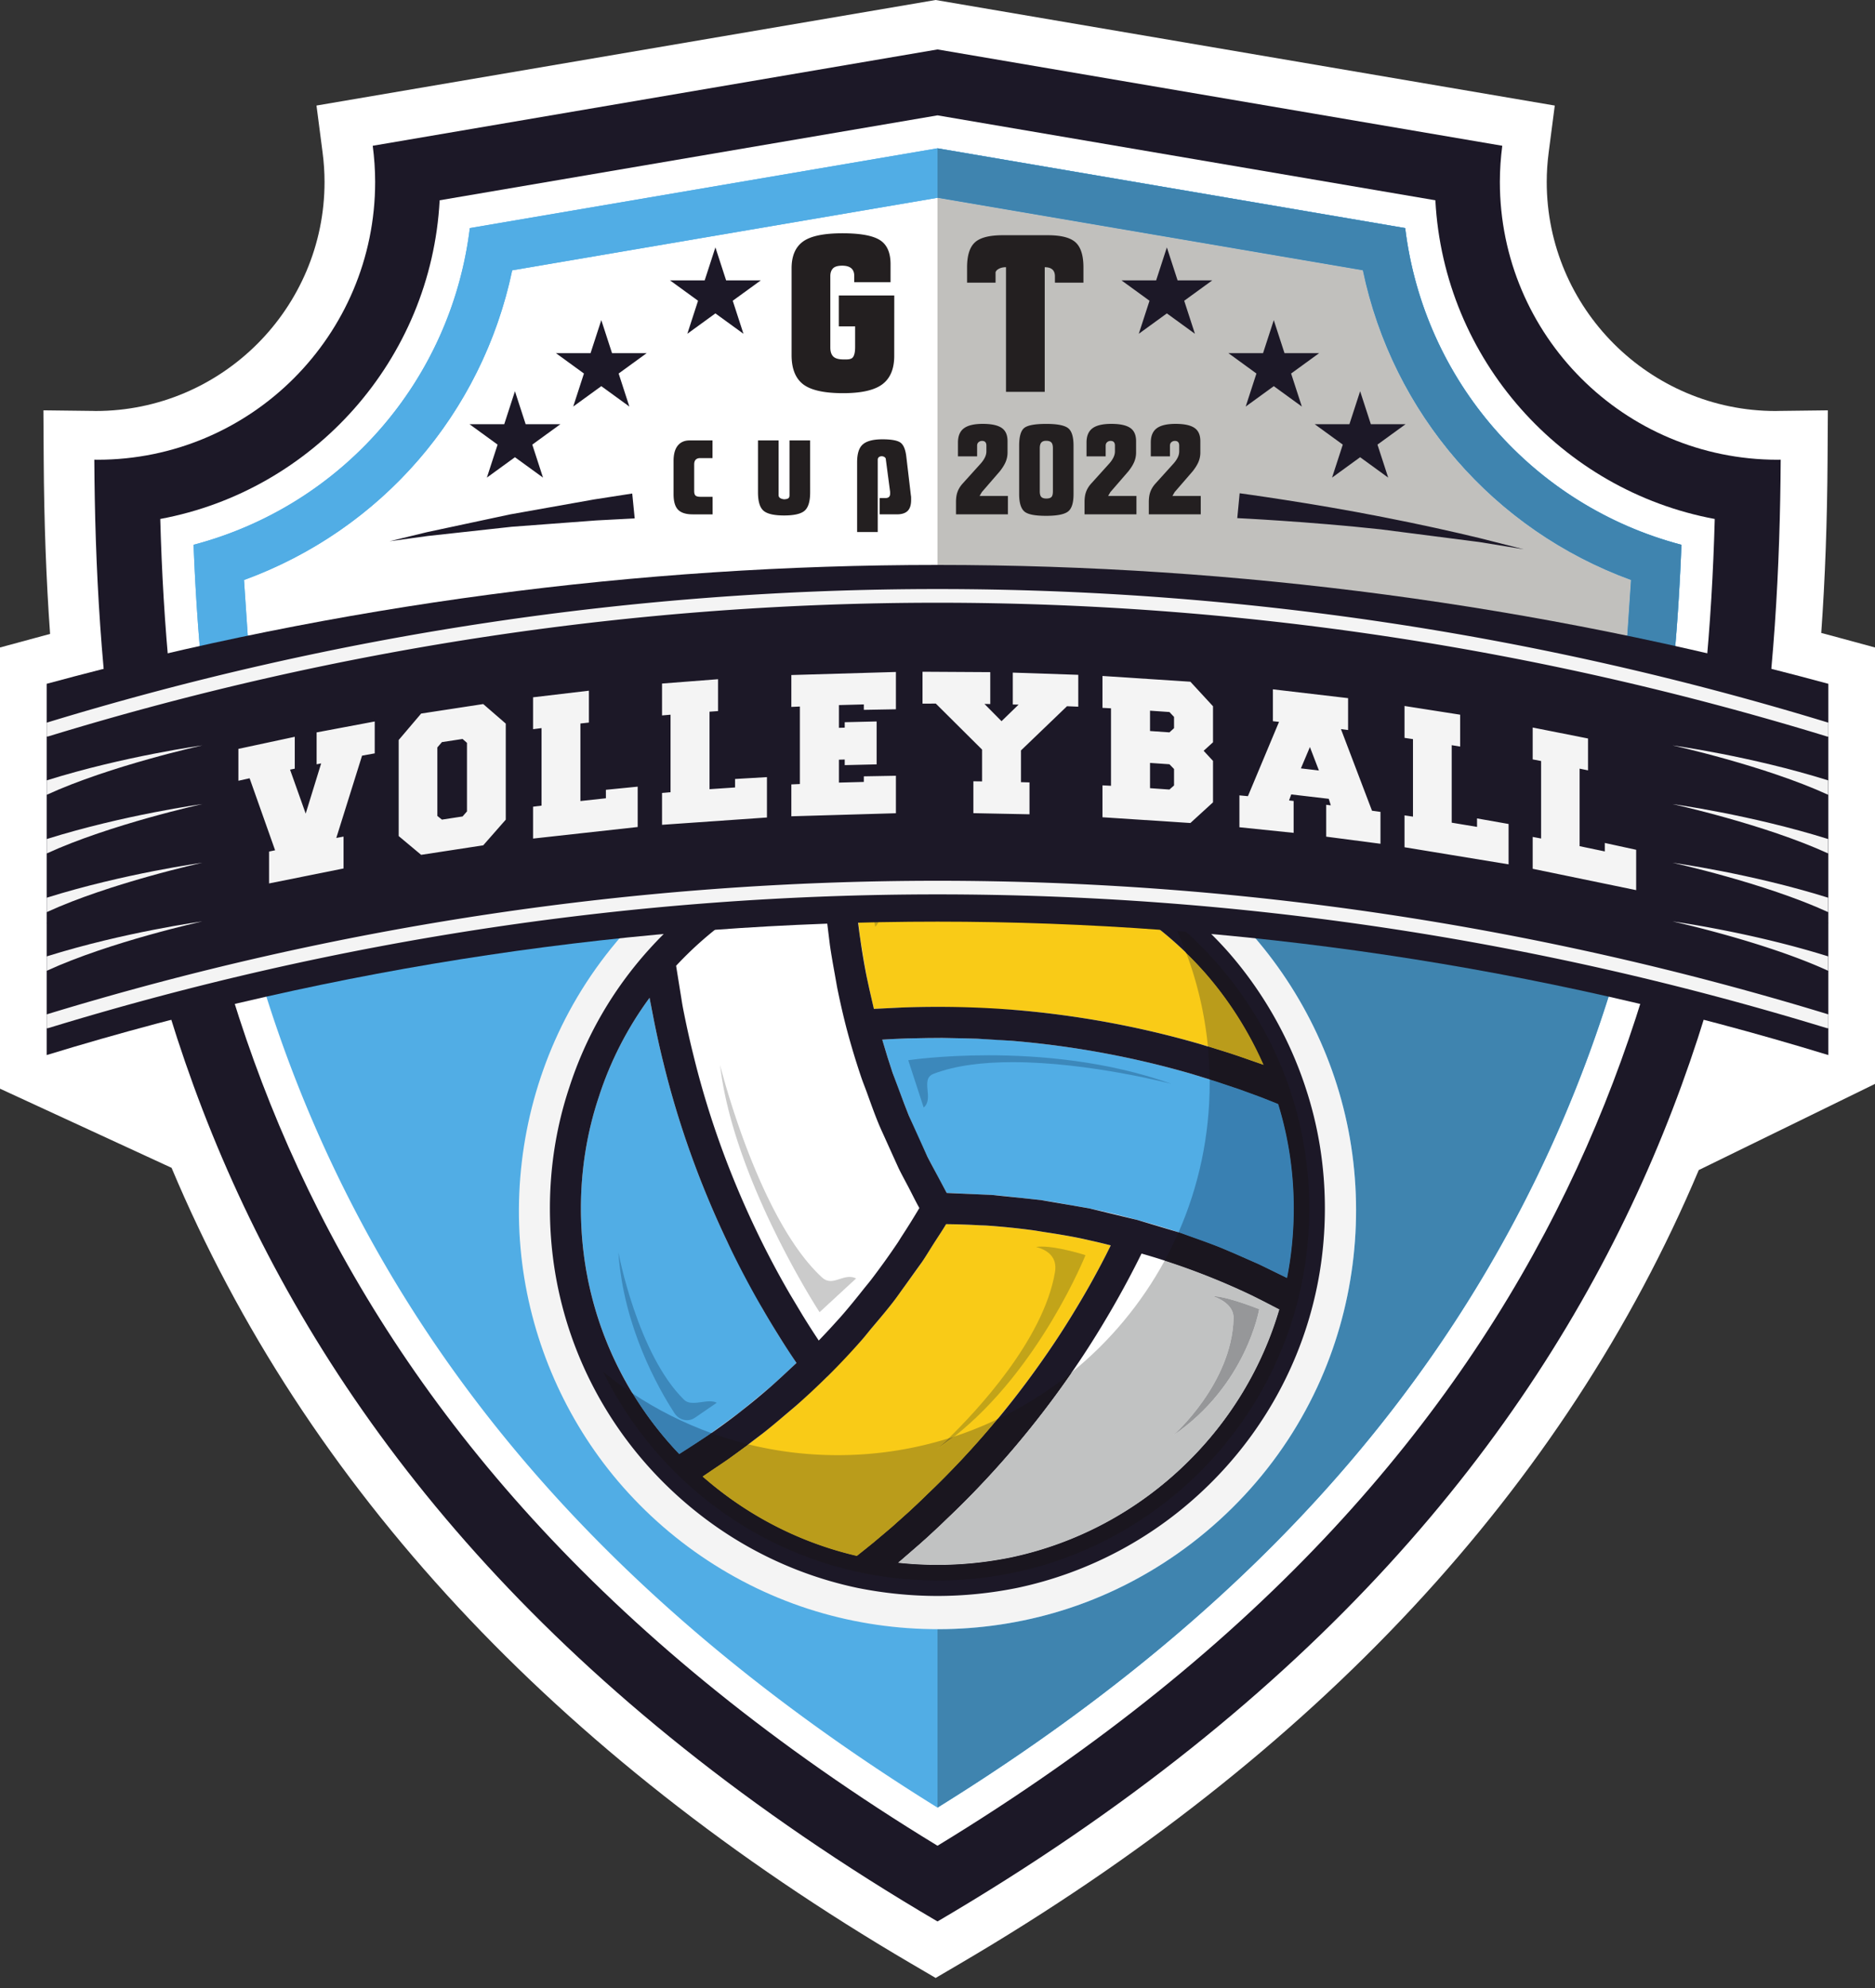 <svg xmlns="http://www.w3.org/2000/svg" xmlns:xlink="http://www.w3.org/1999/xlink" width="150" height="159" viewBox="0 0 150 159" stroke="#000" stroke-linecap="round" stroke-linejoin="round" fill="#fff" fill-rule="evenodd"><rect x="0" y="0" width="150" height="159" fill="#333333" stroke="none"/><g stroke="none" fill-rule="nonzero"><path d="M72.878 157.04C44.332 140.295 24.438 118.89 13.726 93.403L0 87.073V51.786l4.007-1.086c-.313-4.358-.481-8.941-.511-13.912l-.024-3.97 3.968.048.206.006c10.097 0 18.317-8.221 18.317-18.325 0-.773-.052-1.555-.161-2.389l-.483-3.716L74.851 0l49.531 8.443-.483 3.716c-.109.834-.161 1.616-.161 2.389 0 10.103 8.22 18.325 18.323 18.325l.2-.006 3.968-.048-.024 3.97c-.03 4.944-.196 9.501-.505 13.834l1.425.382 2.876.781v34.904l-14.099 6.891c-10.727 25.405-30.596 46.75-59.077 63.458l-1.973 1.157-1.973-1.157"/><path d="M3.742 73.809l16.366-7.818-1.802 15.907zm142.517 0l-16.366-7.818 1.802 15.907z" fill="#2e2d2e"/><path d="M142.21 36.77c-12.272 0-22.221-9.948-22.221-22.221 0-.979.07-1.942.193-2.89L75 3.954 29.818 11.659c.124.947.194 1.911.194 2.89 0 12.273-9.949 22.221-22.221 22.221-.083 0-.164-.003-.246-.006.204 33.756 6.852 81.363 67.455 116.914 60.603-35.551 67.25-83.158 67.456-116.914l-.246.006" fill="#1c1827"/><path d="M75 147.622c-52.201-31.774-61.276-72.705-62.179-106.115 12.258-2.281 21.675-12.746 22.351-25.488l39.829-6.793 39.828 6.793c.677 12.742 10.094 23.207 22.351 25.489-.904 33.411-9.98 74.341-62.179 106.115"/><path d="M134.514 43.571c-.149 3.853-.403 7.563-.78 11.15-1.54 14.808-5.035 27.538-10.747 39.325-9.669 19.955-25.374 36.498-47.987 50.527-22.612-14.029-38.318-30.572-47.986-50.527-5.712-11.787-9.208-24.517-10.748-39.325-.377-3.587-.63-7.298-.78-11.15 11.872-3.132 20.604-13.132 22.099-25.329l37.414-6.381 37.415 6.381a29.917 29.917 0 0 0 22.099 25.329" fill="#51ade5"/><path d="M109.027 21.619l-34.026-5.801-34.026 5.801C38.568 33.072 30.502 42.377 19.52 46.388l.299 4.434h110.363l.299-4.434c-10.982-4.011-19.048-13.316-21.454-24.769"/><path d="M130.182 50.823H19.819l-.299-4.434c10.982-4.011 19.048-13.316 21.454-24.769l34.026-5.801 34.027 5.801c2.406 11.453 10.472 20.758 21.454 24.769l-.299 4.434zm-17.767-32.58l-37.415-6.381-37.414 6.381c-1.495 12.197-10.227 22.197-22.099 25.329.149 3.853.403 7.563.78 11.15h117.468c.377-3.587.631-7.298.78-11.15a29.917 29.917 0 0 1-22.099-25.329" fill="#51ade5"/><path d="M75 144.574v-14.271h.025c3.544 0 7.087-.554 10.466-1.665 7.15-2.35 13.401-7.166 17.53-13.457a33.276 33.276 0 0 0 2.639-4.859l-.499 1.136.503-1.143.409-.932h0c0-.002 0-.003.001-.004l.001-.001v-.001h0v.001c-.001.002-.001.003-.002.005h-0l-.406.923c2.727-6.21 3.5-13.215 2.212-19.873-1.273-6.585-4.552-12.682-9.314-17.401-5.12-5.074-11.829-8.397-18.972-9.383-1.513-.209-3.039-.313-4.563-.313h-.03v-8.614h58.733c-1.539 14.808-5.035 27.538-10.747 39.325-9.669 19.955-25.374 36.499-47.987 50.527" fill="#3f84af"/><path d="M130.181 50.823H75V15.819l34.027 5.801c2.405 11.453 10.472 20.758 21.453 24.769l-.299 4.434" fill="#c1c0bd"/><path d="M133.733 54.722H75v-3.899h55.181l.299-4.434h0c-10.982-4.011-19.048-13.316-21.453-24.769l-34.027-5.801v-3.957l37.415 6.381c1.494 12.197 10.227 22.197 22.098 25.329-.149 3.853-.403 7.563-.78 11.15" fill="#3f84af"/><path d="M103.02 115.181c1.012-1.543 1.896-3.17 2.639-4.859-.416.946-.878 1.998.003-.008l.003-.008c2.728-6.21 3.501-13.215 2.213-19.873-1.273-6.585-4.552-12.682-9.314-17.401-5.12-5.075-11.83-8.397-18.972-9.384-6.262-.865-12.733.075-18.487 2.694-6.6 3.005-12.15 8.198-15.588 14.584-3.201 5.946-4.538 12.823-3.811 19.536.693 6.392 3.257 12.527 7.322 17.509 4.337 5.313 10.268 9.227 16.872 11.08 6.394 1.794 13.277 1.66 19.589-.414 7.151-2.35 13.402-7.166 17.53-13.457" fill="#f4f4f4"/><path d="M101.043 104.044l-.936-.468c-2.848-1.354-5.788-2.463-8.784-3.317l-2.383 4.448-3.29 5.188c-2.904 4.194-6.21 8.063-9.824 11.497-.559.547-1.139 1.089-1.733 1.628l-.538.48-1.377 1.192-.348.301c3.033.33 6.044.185 9.026-.418 5.311-1.118 10.189-3.735 14.098-7.566 3.493-3.419 6.037-7.649 7.402-12.284l-1.313-.68"/><path d="M55.736 115.406l.868-.573 2.616-1.915.104-.086 2.408-1.991.785-.714 1.2-1.118-.065-.1-1.17-1.791-.241-.387-1.219-2.025-2.846-5.409c-2.204-4.633-3.922-9.439-5.103-14.282-.304-1.209-.563-2.409-.799-3.601l-.162-.839-.149-.772c-1.777 2.416-3.14 5.076-4.064 7.939-.949 2.846-1.428 5.838-1.428 8.903 0 2.438.3 4.837.893 7.13 1.204 4.692 3.607 9.004 6.972 12.532l1.399-.9" fill="#51ade5"/><path d="M68.381 70.632l.059 1.005.346 3.234.026.156.511 3.043.226 1.045.363 1.576 1.383-.068.836-.041 2.751-.054 6.239.24c5.057.418 10.072 1.341 14.908 2.743.816.239 1.602.485 2.374.736l.69.231 1.594.555.414.144c-1.204-2.741-2.842-5.307-4.817-7.529-3.69-4.099-8.42-7.039-13.668-8.497-4.691-1.281-9.684-1.355-14.315-.229l.08 1.709m1.392 35.538l-.845 1.017-2.705 2.875-.001.001-.001.002-.116.108-2.41 2.246-.873.737-1.781 1.472-1.053.799-1.712 1.253-1.143.774-.94.637c3.55 3.118 7.783 5.3 12.357 6.361l.673-.536.653-.526.92-.776.557-.473.982-.877.425-.382c.458-.421.905-.846 1.342-1.274 3.505-3.33 6.701-7.07 9.51-11.129 1.082-1.548 2.121-3.186 3.18-5.014.45-.777.878-1.559 1.294-2.341l.361-.693.41-.821-1.402-.339-1.289-.282c-.855-.169-1.717-.309-2.58-.439l-1.009-.159c-1.201-.159-2.407-.283-3.619-.367-.212-.014-.424-.014-.636-.026-.877-.051-1.757-.078-2.638-.088-.325.546-.681 1.07-1.022 1.605l-.9 1.413c-.446.661-.922 1.298-1.393 1.94l-.928 1.273c-.537.694-1.106 1.361-1.672 2.031" fill="#f9cb17"/><path d="M101.526 87.999l-.685-.269-1.08-.396-.683-.246-1.246-.417-.582-.193-1.913-.585c-4.676-1.357-9.527-2.248-14.416-2.653-.912-.073-1.832-.126-2.756-.164l-1.043-.028-1.749-.035c-.39-.002-.78.005-1.171.008l-1.673.033-1.149.048-.8.047.414 1.376.415 1.279c.284.822.595 1.635.917 2.445l.371.957c.467 1.121.966 2.229 1.503 3.32.091.185.195.363.288.547.398.789.817 1.567 1.25 2.338.632.008 1.26.056 1.89.084l1.696.074c.79.057 1.574.151 2.359.239l1.587.172c.857.119 1.704.28 2.553.435.447.082.899.143 1.344.235 1.282.265 2.554.571 3.813.92l.005 0.0.013.003.001.001c1.097.291 2.185.62 3.267.977.349.114.693.249 1.041.371l2.185.806c.414.165.823.344 1.234.518l1.934.852c.431.201.857.412 1.282.624l1.031.501c.359-1.814.541-3.685.541-5.577 0-2.871-.421-5.677-1.25-8.351l-.735-.295" fill="#51ade5"/><path d="M54.644 80.647l.837 3.773c1.143 4.687 2.803 9.332 4.937 13.816.821 1.737 1.746 3.495 2.751 5.228.353.61.701 1.187 1.049 1.75l.272.438.951 1.475c.02.029.039.06.059.09l1.009-1.072.884-.98c.572-.66 1.123-1.339 1.666-2.025l.635-.79c.736-.963 1.446-1.948 2.123-2.958.119-.177.226-.363.343-.542.48-.733.942-1.477 1.39-2.231-.31-.551-.584-1.121-.877-1.681l-.78-1.495c-.348-.713-.661-1.44-.979-2.165l-.646-1.454c-.331-.808-.623-1.631-.919-2.453-.152-.421-.323-.834-.465-1.258-.42-1.251-.803-2.514-1.141-3.79-.289-1.106-.542-2.221-.769-3.342-.075-.371-.131-.746-.199-1.119l-.38-2.265c-.063-.444-.111-.889-.165-1.333l-.223-2.084c-.041-.472-.071-.944-.101-1.416l-.079-1.122c-4.46 1.508-8.483 4.112-11.737 7.603.097.706.218 1.424.344 2.144l.211 1.261"/><path d="M102.97 102.223l-1.03-.501-1.283-.623-1.934-.852-1.234-.518-2.186-.805-1.04-.371-3.267-.977-.001-.001-.013-.004-.004-0-3.813-.92-1.344-.235-2.554-.435-1.586-.172-2.359-.239-1.695-.074-1.89-.083-1.251-2.338-.288-.548-1.502-3.32-.372-.958-.917-2.444-.414-1.279-.414-1.376.8-.047 1.149-.048 1.673-.033 1.171-.009 1.749.035 1.043.028 2.756.165c4.889.405 9.74 1.297 14.416 2.653l1.914.585.582.193 1.246.417.682.246 1.081.397.685.269.735.295c.829 2.674 1.25 5.479 1.25 8.351 0 1.893-.182 3.763-.541 5.577zm-29.205-1.297c.312-.462.6-.942.9-1.413.341-.535.698-1.059 1.022-1.605.881.01 1.761.038 2.638.088.212.012.425.012.637.026 1.212.083 2.418.207 3.619.366.338.045.672.109 1.008.159.864.13 1.724.27 2.58.439.432.085.86.186 1.289.282.47.104.936.222 1.402.338l-.411.822-.36.693c-.415.782-.843 1.565-1.294 2.341-1.06 1.828-2.099 3.466-3.18 5.015-2.81 4.059-6.005 7.799-9.51 11.129a59.38 59.38 0 0 1-1.342 1.274l-.425.382-.982.877-.557.473-.921.776-.652.526-.673.536c-4.574-1.061-8.807-3.243-12.357-6.361.317-.204.625-.427.94-.637l1.143-.774c.578-.405 1.146-.827 1.712-1.253l1.053-.799c.604-.476 1.194-.972 1.781-1.472l.872-.737a62.237 62.237 0 0 0 2.41-2.245c.037-.037.078-.07.116-.108l.001-.001.001-.001c.933-.928 1.833-1.888 2.705-2.875.291-.331.56-.681.844-1.018.566-.67 1.135-1.337 1.672-2.031.321-.415.617-.849.928-1.273l1.392-1.94zm-7.939-31.287c.017.375.057.748.08 1.123l.1 1.416c.06.697.139 1.391.223 2.084l.165 1.334c.109.758.243 1.511.38 2.265l.199 1.119c.227 1.121.48 2.236.769 3.342.338 1.276.72 2.539 1.141 3.79.142.424.313.838.465 1.258.297.822.588 1.645.919 2.453.201.49.432.969.646 1.454l.98 2.165c.246.505.519.996.78 1.495.293.56.567 1.13.877 1.681-.449.754-.91 1.499-1.39 2.231-.117.179-.224.365-.343.542-.677 1.009-1.387 1.994-2.123 2.958-.206.269-.426.525-.635.79-.543.686-1.094 1.365-1.666 2.025-.289.333-.589.654-.884.981-.331.363-.67.717-1.009 1.072l-.059-.09a59.005 59.005 0 0 1-.951-1.475l-.272-.438-1.049-1.751c-1.005-1.733-1.93-3.491-2.752-5.227-2.134-4.483-3.794-9.129-4.937-13.816-.319-1.269-.595-2.528-.837-3.773-.083-.426-.138-.839-.211-1.261l-.344-2.144c3.255-3.49 7.278-6.094 11.737-7.603zm16.789-.487c5.248 1.458 9.978 4.398 13.668 8.497 1.974 2.222 3.612 4.788 4.817 7.529-.134-.05-.279-.095-.414-.144l-1.594-.555-.689-.231-2.375-.736c-4.836-1.402-9.851-2.325-14.907-2.743-2.057-.165-4.145-.244-6.239-.241-.927.001-1.841.021-2.752.054l-.836.041-1.384.068-.362-1.576-.226-1.045c-.196-1.01-.368-2.024-.511-3.043-.007-.052-.018-.104-.025-.156-.147-1.074-.259-2.153-.346-3.234-.026-.334-.038-.67-.059-1.005-.035-.569-.061-1.139-.08-1.71 4.631-1.126 9.624-1.052 14.315.229zM46.473 96.645c0-3.065.479-6.057 1.428-8.903a27.74 27.74 0 0 1 4.064-7.938c.044.255.102.515.149.772l.162.839c.236 1.193.495 2.393.799 3.602 1.181 4.843 2.898 9.649 5.103 14.282.849 1.796 1.807 3.616 2.846 5.408.41.708.815 1.375 1.218 2.025l.241.387c.39.619.78 1.216 1.17 1.791.022.032.043.068.066.1l-1.2 1.118-.786.714c-.787.685-1.589 1.351-2.407 1.991-.036.028-.069.058-.105.086-.855.665-1.73 1.3-2.617 1.914-.285.197-.579.381-.868.574-.462.308-.929.607-1.4.9-3.365-3.528-5.768-7.84-6.971-12.532-.592-2.293-.892-4.692-.892-7.13zm34.384 27.929c-2.982.604-5.993.748-9.026.419.12-.1.229-.201.348-.301l1.376-1.193.538-.48c.594-.539 1.174-1.08 1.733-1.628 3.614-3.434 6.92-7.303 9.824-11.497 1.119-1.602 2.196-3.299 3.29-5.187.854-1.473 1.653-2.965 2.382-4.448 2.996.853 5.937 1.963 8.784 3.317.315.15.624.312.936.468l1.313.68c-1.365 4.635-3.909 8.865-7.401 12.284-3.909 3.831-8.788 6.449-14.099 7.566zm23.585-37.593l-.001-.007c-1.321-4.022-3.499-7.816-6.308-10.977-4.014-4.457-9.15-7.65-14.859-9.235-5.452-1.49-11.261-1.475-16.588.021h-.001l-.004.001-.002.001c-5.705 1.579-10.833 4.771-14.828 9.231l-.004.003c-2.871 3.21-4.993 6.897-6.302 10.949-1.03 3.089-1.552 6.345-1.552 9.677 0 2.647.327 5.254.971 7.748 1.397 5.443 4.276 10.417 8.327 14.384l.001.001c4.251 4.166 9.546 7.009 15.314 8.224l.009.001.004.002c2.122.424 4.266.639 6.373.639 2.115 0 4.254-.215 6.366-.641 5.784-1.218 11.087-4.062 15.332-8.224 4.053-3.967 6.933-8.941 8.329-14.386l.001-.005c.644-2.494.97-5.099.97-7.743 0-3.327-.52-6.579-1.548-9.664" fill="#1c1827"/><path d="M75.887 115.039c2.169-2.113 7.598-7.862 8.513-13.302.195-1.164-.558-1.76-1.52-2.006.137-.021.289-.03.45-.03 1.385 0 3.508.687 3.508.687s-3.633 9.086-10.496 14.506l-.455.146m-5.873-40.928l-.585-3.628s2.383-.584 5.831-.584c2.821 0 6.355.391 9.881 1.813 0 0-4.259-1.148-8.599-1.148-1.912 0-3.838.222-5.424.863-.884.357-.405 2.121-1.103 2.683" fill="#c2a419"/><path d="M73.894 88.581l-1.233-3.784s2.597-.396 6.414-.396c4.058 0 9.494.447 14.654 2.29 0 0-6.608-1.74-12.717-1.74-2.309 0-4.546.249-6.328.933-1.101.423.069 1.978-.79 2.696m-18.933 25.009c-.383 0-.765-.196-1-.559-1.318-2.025-4.083-6.924-4.492-12.881 0 0 1.526 8.139 5.25 11.798.2.197.461.255.749.255.211 0 .437-.031.661-.063s.45-.063.659-.063c.203 0 .391.029.552.116l-1.757 1.205c-.189.13-.405.192-.621.192" fill="#3c88bb"/><path d="M65.566 104.95s-6.897-10.575-7.958-19.762c0 0 3.054 12.3 8.155 16.982.229.211.457.282.686.282.243 0 .488-.08.739-.16s.509-.161.777-.161a1.2 1.2 0 0 1 .524.118l-2.924 2.701" fill="#cbcbcb"/><path d="M75.001 125.165h0 .005-.005zm-.002 0c-1.035-0-2.072-.055-3.112-.166a29.378 29.378 0 0 0 3.112.166zm5.767-.573h0" fill="#b8b7b9"/><path d="M75.001 125.165h-.003c-1.034-0-2.072-.055-3.112-.166l-.056-.006h0l.348-.301 1.377-1.193.538-.48 1.733-1.627c3.614-3.434 6.92-7.304 9.824-11.498l.102-.147c3.022-2.451 5.554-5.483 7.426-8.925 2.356.76 4.671 1.68 6.93 2.753.315.15.624.312.936.468l1.313.68c-1.364 4.635-3.909 8.865-7.402 12.284-3.909 3.831-8.787 6.448-14.098 7.566h0l-.091.018h0c-1.908.38-3.829.573-5.76.573h-.004zm22.022-21.501c.914.322 1.684.893 1.661 1.786-.141 5.234-4.829 9.351-4.829 9.351 5.865-4.002 6.881-10.091 6.881-10.091s-2.538-1.029-3.713-1.046" fill="#c1c2c2"/><path d="M54.337 116.307c-1.421-1.489-2.67-3.118-3.729-4.857 1.952 1.293 4.064 2.362 6.301 3.171l-.305.211-.868.574-1.4.9" fill="#3980b2"/><path d="M101.1 85.177l-.414-.144-1.594-.555-.689-.231-1.771-.556c-.256-2.607-.849-5.114-1.734-7.479l1.386 1.438c1.974 2.222 3.612 4.788 4.816 7.528m-32.549 39.274c-4.574-1.061-8.807-3.243-12.357-6.361.318-.203.624-.427.94-.636l1.143-.775c.536-.376 1.065-.766 1.59-1.161 2.29.565 4.684.865 7.149.865 3.09 0 6.068-.471 8.87-1.344-.554.539-.895.842-.895.842.463-.312.913-.643 1.35-.988a29.469 29.469 0 0 0 3.461-1.389c-1.789 2.157-3.693 4.197-5.699 6.102-.437.428-.884.852-1.342 1.274l-.425.382-.982.877-.557.474-.92.776-.653.526-.673.536" fill="#ba9c1b"/><path d="M102.97 102.222l-1.03-.5-1.283-.624-1.934-.852-1.234-.518-2.185-.806-1.018-.363c1.601-3.654 2.489-7.689 2.489-11.934l-.002-.298.476.15.583.193 1.246.418.682.246 1.08.396.685.269.735.295c.829 2.674 1.25 5.48 1.25 8.351 0 1.893-.182 3.763-.54 5.577" fill="#3980b2"/><path d="M74.992 126.404c-11.743 0-21.894-6.803-26.735-16.682.753.613 1.538 1.19 2.35 1.728a28.586 28.586 0 0 0 3.73 4.857l1.399-.9.868-.573.304-.212c.965.348 1.952.648 2.959.897l-1.59 1.161c-.378.265-.759.519-1.143.775l-.94.637h0c3.55 3.118 7.783 5.3 12.357 6.361l.673-.536.652-.526.921-.776.557-.473.982-.877.424-.382a59.565 59.565 0 0 0 1.342-1.274c2.006-1.906 3.91-3.946 5.699-6.103 2.135-1.017 4.131-2.283 5.948-3.757l-.102.147c-2.904 4.194-6.21 8.063-9.824 11.497-.559.547-1.139 1.088-1.732 1.627l-.538.48-1.377 1.193-.348.301h0l.056.006a29.438 29.438 0 0 0 3.111.166h.003 0 .005c1.93-0 3.851-.193 5.76-.573h0l.091-.018h0c5.311-1.117 10.189-3.735 14.098-7.566 3.493-3.419 6.037-7.649 7.401-12.284h0l-1.314-.68-.936-.468a56.642 56.642 0 0 0-6.93-2.753 29.747 29.747 0 0 0 1.109-2.263c.342.113.678.244 1.018.363.731.257 1.461.518 2.185.806.414.164.823.344 1.234.518l1.934.852c.431.201.857.413 1.282.624l1.03.501c.359-1.814.54-3.684.54-5.577h0c0-2.871-.421-5.676-1.249-8.351l-.735-.295-.686-.269-1.08-.396-.683-.246-1.246-.417-.582-.193-.476-.15c-.009-.889-.057-1.768-.142-2.636l1.771.556.689.231 1.594.555.414.144h0c-1.205-2.741-2.842-5.307-4.817-7.528-.447-.496-.909-.976-1.386-1.438-.34-.909-.723-1.798-1.147-2.663 6.71 5.457 10.999 13.775 10.999 23.097 0 16.435-13.324 29.759-29.759 29.759" fill="#1a161f"/><path d="M74.992 115.881l.895-.842.456-.146-1.35.987" fill="#917b20"/><path d="M93.855 114.8s4.688-4.118 4.829-9.351c.024-.892-.747-1.464-1.66-1.786 1.175.018 3.712 1.046 3.712 1.046s-1.016 6.089-6.881 10.091" fill="#969799"/><path d="M146.265 54.69v29.693c-46.445-14.226-96.084-14.226-142.529 0V54.69c46.662-12.678 95.866-12.671 142.529 0" fill="#1c1827"/><g fill="#f4f4f4"><path d="M146.265 81.129v1.111c-.051 0-.102-.008-.16-.022-46.518-14.246-95.692-14.246-142.209 0a.606.606 0 0 1-.16.022v-1.111c46.626-14.247 95.903-14.247 142.529 0m0-23.331v1.118c-.051 0-.102-.007-.16-.029-46.518-14.24-95.692-14.24-142.209 0a.606.606 0 0 1-.16.022v-1.111c46.626-14.247 95.903-14.247 142.529 0m-.011 18.693v1.153c-5.068-2.328-12.452-3.95-12.452-3.95s6.226.849 12.452 2.797"/><path d="M146.254 71.8v1.153c-5.068-2.328-12.452-3.951-12.452-3.951s6.226.849 12.452 2.797m0-4.691v1.153c-5.068-2.328-12.452-3.951-12.452-3.951s6.226.849 12.452 2.797m0-4.691v1.153c-5.068-2.328-12.452-3.951-12.452-3.951s6.226.849 12.452 2.797M3.737 76.491v1.153c5.068-2.328 12.452-3.95 12.452-3.95s-6.226.849-12.452 2.797"/><path d="M3.737 71.8v1.153c5.068-2.328 12.452-3.951 12.452-3.951s-6.226.849-12.452 2.797m0-4.691v1.153c5.068-2.328 12.452-3.951 12.452-3.951s-6.226.849-12.452 2.797m0-4.691v1.153c5.068-2.328 12.452-3.951 12.452-3.951s-6.226.849-12.452 2.797"/></g><path d="M50.776 41.462l-3.073.162-6.75.506-6.738.739-3.057.421 3.001-.728 6.652-1.421 6.707-1.194 3.06-.475.198 1.99m71.128 2.471l-3.565-.582-7.87-1.012c-5.735-.626-11.487-.9-11.487-.9l.19-1.988s5.758.776 11.446 1.901c2.845.553 5.673 1.18 7.782 1.693l3.505.889m-20.004-18.331l.858 2.639h2.776l-2.246 1.632.858 2.642-2.245-1.631-2.246 1.631.858-2.642-2.245-1.632h2.776l.858-2.639m6.907 5.687l.858 2.639h2.775l-2.246 1.631.858 2.639-2.245-1.631-2.245 1.631.858-2.639-2.245-1.631h2.775l.858-2.639m-60.707-5.687l-.858 2.639h-2.776l2.245 1.632-.857 2.642 2.246-1.631 2.245 1.631-.857-2.642 2.246-1.632h-2.776l-.858-2.639m-6.908 5.687l-.857 2.639h-2.776l2.245 1.631-.858 2.639 2.245-1.631 2.246 1.631-.858-2.639 2.246-1.631h-2.776l-.858-2.639" fill="#1c1827"/><path d="M25.693 61.056l-.363.072v-2.55l4.648-.874v2.55l-1.012.182-2.062 6.584.58-.11v2.55l-5.959 1.197v-2.55l.484-.102-2.04-5.759-.898.199v-2.55l4.51-.966v2.55l-.377.077 1.251 3.517 1.238-4.017m11.665-1.642l-.352-.312-1.652.252-.365.423v5.481l.365.295 1.652-.253.352-.404v-5.482zm-5.463-.229l1.797-2.115 4.966-.76 1.803 1.564v7.682l-1.803 2.053-4.966.761-1.797-1.502v-7.682m14.538-1.318v6.199l2.039-.221v-.678l2.543-.252v3.228l-8.37.925v-2.55l.679-.086v-6.199l-.679.086v-2.55l4.468-.529v2.55l-.68.075m10.329-.946v6.199l2.044-.138v-.678l2.55-.149v3.229l-8.393.585v-2.55l.681-.058v-6.198l-.681.058v-2.55l4.481-.347v2.55l-.681.048m10.351 5.671l1.992-.053v-.448l2.567-.046v2.998l-8.365.244v-2.55l.682-.03v-6.198l-.682.03v-2.55l8.365-.245v2.984l-2.567.046V56.34l-1.992.053v1.818l.464-.014v-.434l2.552-.061v3.432l-2.552.061v-.448l-.464.013v1.832m14.564-2.573v2.539l.682.019v2.55l-4.49-.09v-2.55l.696.009V59.952l-3.7-3.679-1.065.003v-2.55l5.42.032v2.55l-.464-.007 1.365 1.38 1.365-1.325-.464-.011v-2.55l5.239.177v2.55l-.901-.038-3.684 3.537m12.246 1.484l-.368-.38-1.553-.107v2.021l1.553.108.368-.326v-1.315zm0-4.167l-.368-.39-1.553-.108v1.627l1.553.108.368-.336v-.901zm3.118 3.522v3.31l-1.81 1.654-7.033-.46V62.812l.682.036v-6.197l-.682-.037v-2.55l7.033.46 1.81 1.963v2.881l-.749.681.749.809m7.032.597l1.44.169-.72-1.876-.72 1.707zm3.774-5.617v2.55l-.57-.073 2.483 6.526.678.093v2.55l-4.341-.568v-2.55l.367.045-.163-.522-3.001-.351-.177.482.367.041v2.55l-4.337-.448v-2.55l.681.065 2.488-5.944-.49-.052v-2.55l6.017.706m8.288 3.76v6.199l2.026.338v-.678l2.524.445v3.229l-8.325-1.368v-2.55l.677.101v-6.199l-.677-.101v-2.55l4.45.697v2.55l-.676-.111m10.233 1.878v6.198l2.015.421v-.678l2.509.547v3.228l-8.278-1.708v-2.55l.673.128v-6.199l-.673-.128v-2.55l4.427.877v2.55l-.672-.138" fill="#f4f4f4"/><path d="M71.538 28.471c0 1.032-.316 1.786-.948 2.262s-1.679.713-3.14.713c-1.52 0-2.586-.238-3.201-.713s-.922-1.252-.922-2.332v-6.942c0-.986.305-1.699.914-2.14s1.661-.661 3.158-.661c1.415 0 2.409.18 2.984.539s.861 1.003.861 1.931v1.444h-2.905v-.505c0-.545-.322-.818-.966-.818-.357 0-.603.075-.742.226s-.205.354-.205.609v5.707c0 .325.078.565.235.722s.432.235.826.235h.209c.244 0 .412-.046.505-.139.139-.139.209-.423.209-.853v-1.652h-1.305v-2.471h4.437zm15.136-5.863h-2.279v-.505c0-.487-.272-.731-.817-.731v9.969h-3.098v-3.845-4.506-1.34-.279c-.217 0-.406.041-.562.122s-.25.18-.273.295v.818h-2.279v-1.218c0-.952.209-1.618.626-2.001s1.16-.574 2.228-.574h3.602c1.067 0 1.809.191 2.227.574s.626 1.05.626 2.001v1.218m-29.665 18.532h-1.592c-.541 0-.931-.123-1.172-.371s-.361-.661-.361-1.241v-2.65c0-.547.112-.959.336-1.236s.541-.415.949-.415h1.829v1.414h-.976c-.324 0-.488.168-.488.505v2.126c0 .178.036.3.109.366s.209.099.408.099h.956zm7.802-1.76c0 .712-.144 1.198-.431 1.458s-.839.391-1.656.391c-.811 0-1.361-.129-1.651-.386s-.435-.745-.435-1.463v-4.153h1.651v4.39c0 .172.14.277.42.316.143 0 .254-.021.333-.065s.117-.126.117-.252v-4.39h1.651zm8.058.237a.971.971 0 0 1 .02.193v.183c0 .396-.092.685-.277.87s-.474.277-.87.277h-1.374v-1.305h.474c.244 0 .366-.115.366-.346v-.149l-.346-2.62c0-.059-.033-.112-.099-.158s-.148-.07-.248-.07c-.198.02-.296.116-.296.287v5.775h-1.651v-5.58c0-.651.135-1.113.406-1.381.303-.303.84-.455 1.612-.455.725 0 1.21.089 1.454.267s.399.554.465 1.127zm7.762 1.522h-4.153v-.969c0-.27.026-.501.079-.692.079-.283.225-.544.435-.781l1.473-1.631c.139-.158.247-.318.326-.479s.119-.324.119-.49v-.455c0-.25-.116-.376-.346-.376-.106 0-.198.033-.277.099s-.119.162-.119.287v.851h-1.532v-1.108c0-.521.158-.9.475-1.137s.82-.356 1.513-.356c.679 0 1.178.105 1.498.317s.48.565.48 1.066v.908a1.919 1.919 0 0 1-.144.735c-.095.234-.252.488-.469.765l-1.444 1.668-.178.307h2.264zm5.251-1.621c0 .712-.15 1.179-.45 1.403s-.881.337-1.745.337c-.857 0-1.424-.106-1.701-.317-.303-.231-.455-.705-.455-1.424V35.643c0-.725.135-1.196.405-1.414s.86-.326 1.77-.326c.857 0 1.434.111 1.73.331s.445.69.445 1.409zm-1.651-.218v-3.451c0-.224-.043-.379-.129-.465s-.224-.128-.415-.128c-.171 0-.298.046-.381.138s-.124.244-.124.455v3.451c0 .218.041.367.124.45s.216.124.4.124.318-.038.4-.114.124-.229.124-.46zm6.684 1.839h-4.153v-.969c0-.27.026-.501.079-.692.079-.283.224-.544.435-.781l1.473-1.631c.138-.158.247-.318.326-.479s.119-.324.119-.49v-.455c0-.25-.115-.376-.346-.376-.106 0-.198.033-.276.099s-.119.162-.119.287v.851h-1.532v-1.108c0-.521.158-.9.474-1.137s.82-.356 1.513-.356c.679 0 1.178.105 1.498.317s.48.565.48 1.066v.908c0 .256-.048.501-.143.735s-.252.488-.47.765l-1.444 1.668-.178.307h2.264zm5.142 0h-4.153v-.969c0-.27.027-.501.079-.692.079-.283.224-.544.435-.781l1.474-1.631c.139-.158.247-.318.326-.479s.118-.324.118-.49v-.455c0-.25-.115-.376-.346-.376-.105 0-.198.033-.277.099s-.118.162-.118.287v.851h-1.533v-1.108c0-.521.158-.9.474-1.137s.821-.356 1.513-.356c.679 0 1.179.105 1.498.317s.48.565.48 1.066v.908a1.924 1.924 0 0 1-.143.735c-.096.234-.252.488-.47.765l-1.443 1.668-.178.307h2.265v1.473" fill="#231f20"/><g fill="#1c1827"><use xlink:href="#B"/><use xlink:href="#B" x="-36.117"/></g></g><defs ><path id="B" d="M93.348 19.784l.858 2.639h2.776l-2.246 1.631.858 2.642-2.245-1.631-2.246 1.631.858-2.642-2.245-1.631h2.776l.858-2.639"/></defs></svg>